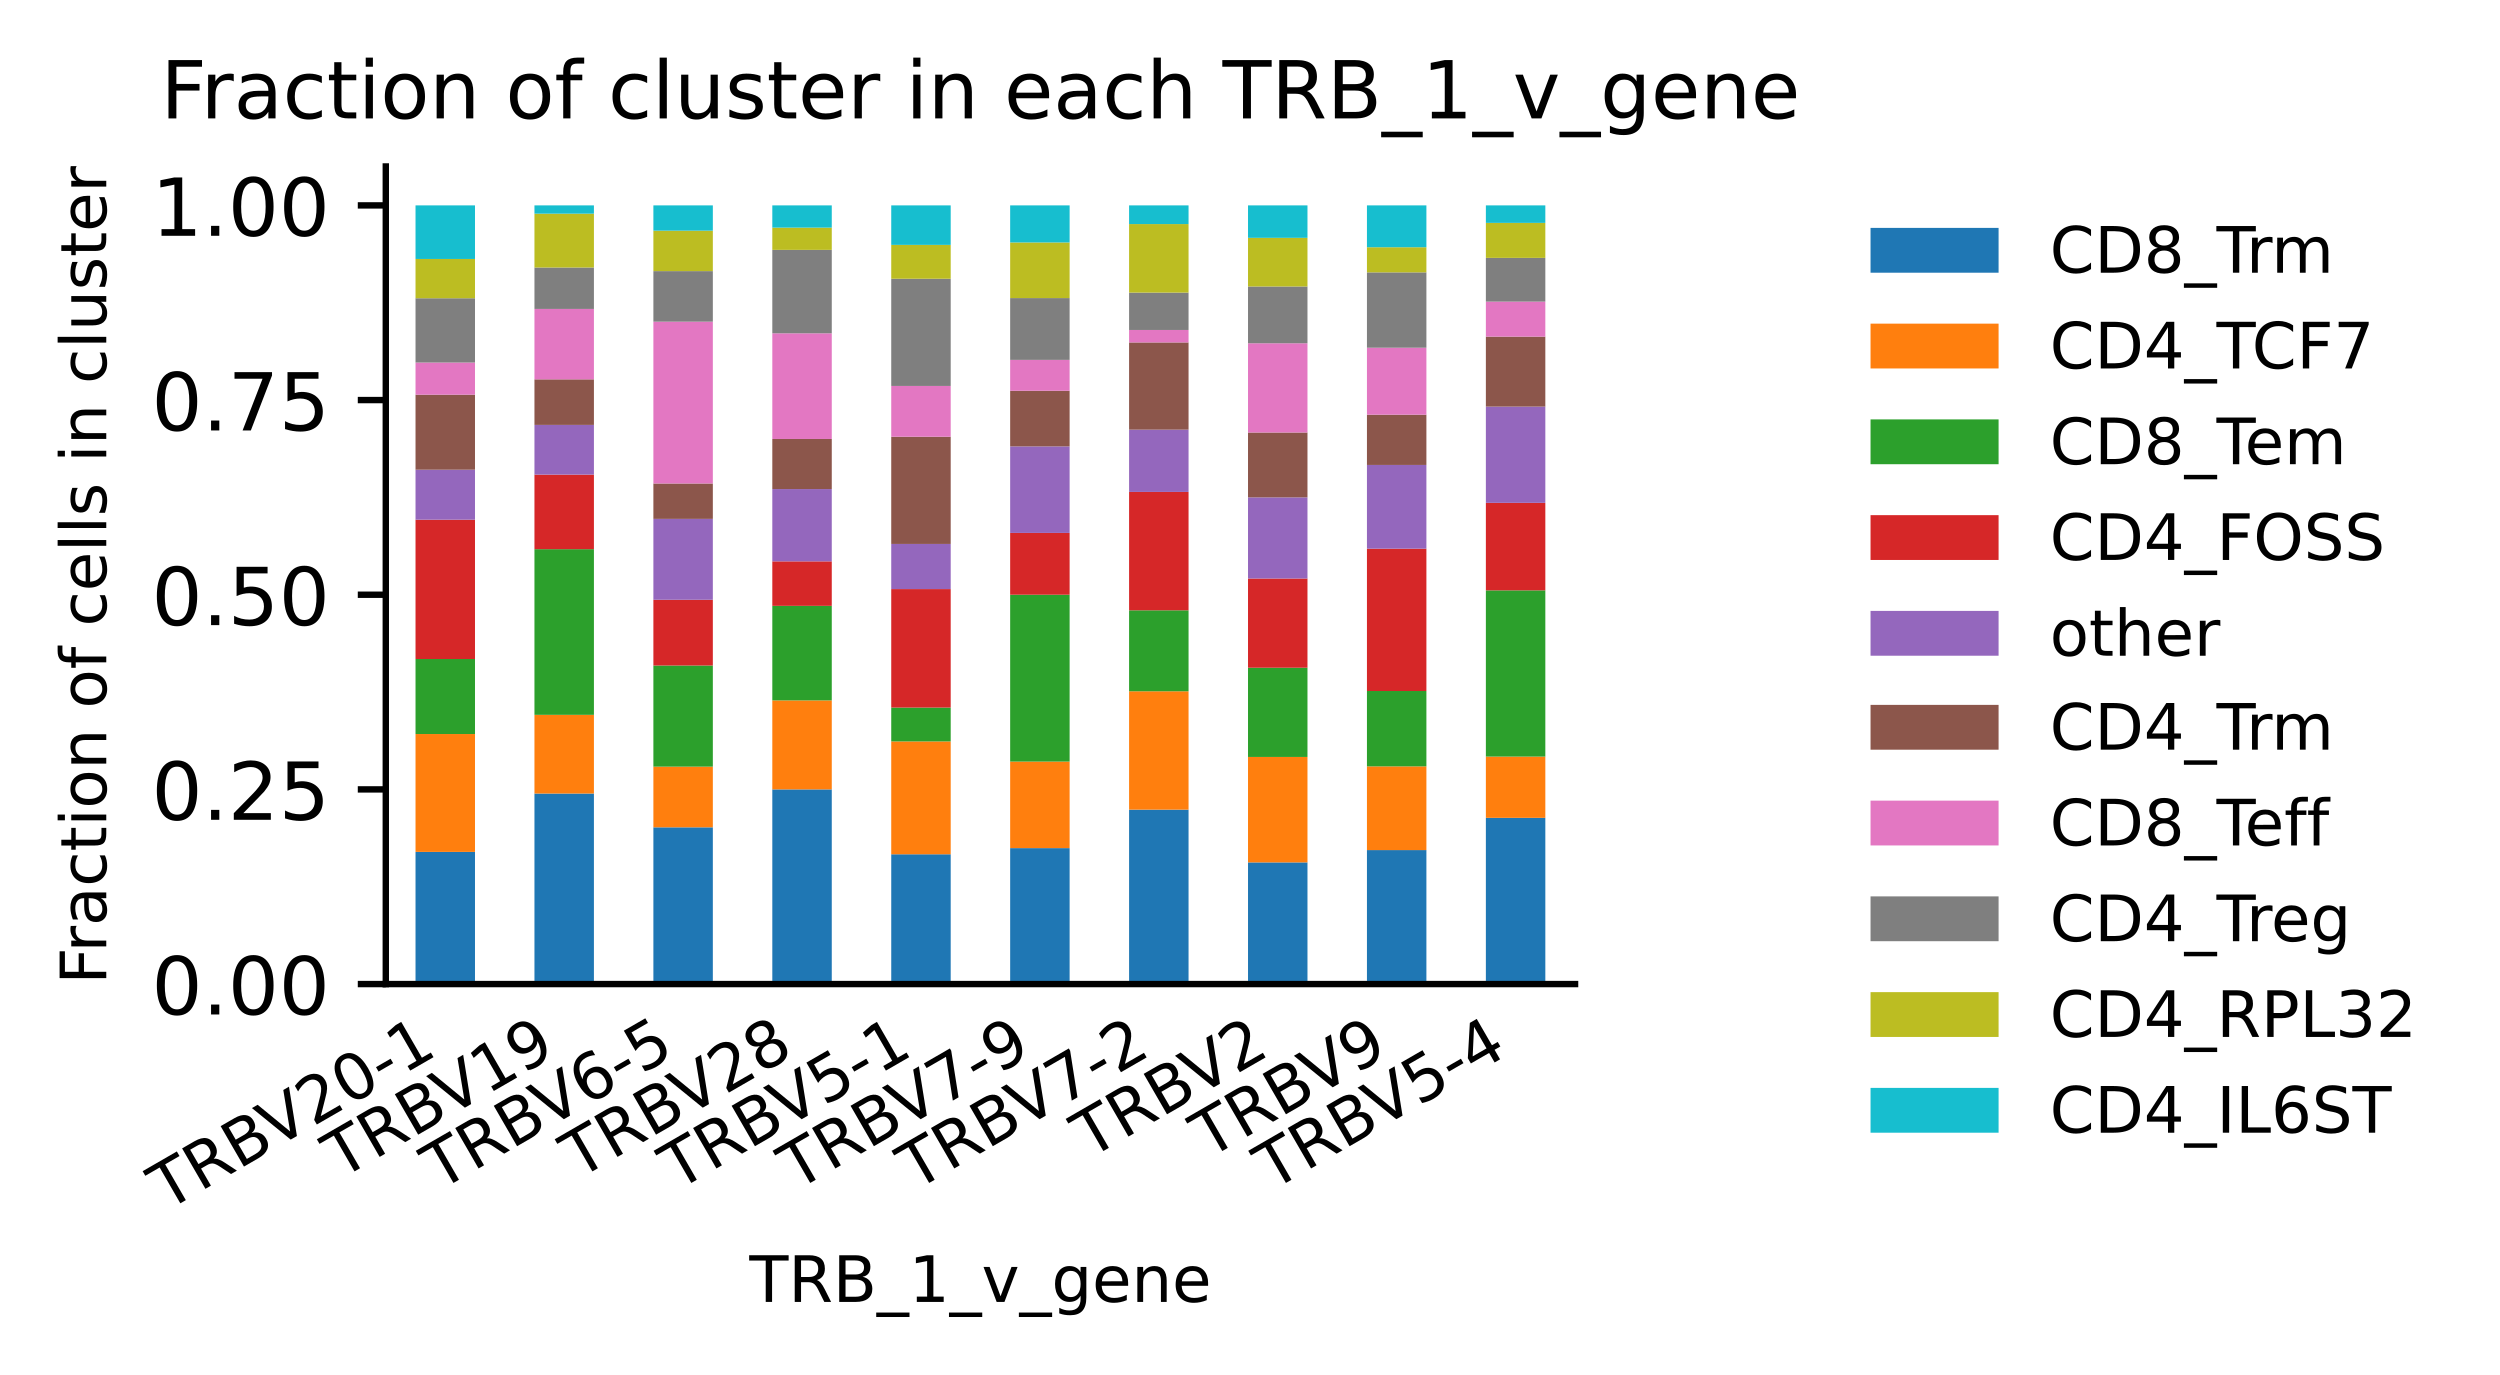 <?xml version="1.0" encoding="utf-8" standalone="no"?>
<!DOCTYPE svg PUBLIC "-//W3C//DTD SVG 1.1//EN"
  "http://www.w3.org/Graphics/SVG/1.1/DTD/svg11.dtd">
<!-- Created with matplotlib (https://matplotlib.org/) -->
<svg height="171.77pt" version="1.1" viewBox="0 0 312.394 171.77" width="312.394pt" xmlns="http://www.w3.org/2000/svg" xmlns:xlink="http://www.w3.org/1999/xlink">
 <defs>
  <style type="text/css">
*{stroke-linecap:butt;stroke-linejoin:round;}
  </style>
 </defs>
 <g id="figure_1">
  <g id="patch_1">
   <path d="M -0 171.77 
L 312.394 171.77 
L 312.394 0 
L -0 0 
z
" style="fill:#ffffff;"/>
  </g>
  <g id="axes_1">
   <g id="patch_2">
    <path d="M 48.208 122.966 
L 196.816 122.966 
L 196.816 20.798 
L 48.208 20.798 
z
" style="fill:#ffffff;"/>
   </g>
   <g id="patch_3">
    <path clip-path="url(#pbf13aa8f5f)" d="M 51.923 122.966 
L 59.354 122.966 
L 59.354 106.452 
L 51.923 106.452 
z
" style="fill:#1f77b4;"/>
   </g>
   <g id="patch_4">
    <path clip-path="url(#pbf13aa8f5f)" d="M 66.784 122.966 
L 74.215 122.966 
L 74.215 99.158 
L 66.784 99.158 
z
" style="fill:#1f77b4;"/>
   </g>
   <g id="patch_5">
    <path clip-path="url(#pbf13aa8f5f)" d="M 81.645 122.966 
L 89.075 122.966 
L 89.075 103.379 
L 81.645 103.379 
z
" style="fill:#1f77b4;"/>
   </g>
   <g id="patch_6">
    <path clip-path="url(#pbf13aa8f5f)" d="M 96.506 122.966 
L 103.936 122.966 
L 103.936 98.641 
L 96.506 98.641 
z
" style="fill:#1f77b4;"/>
   </g>
   <g id="patch_7">
    <path clip-path="url(#pbf13aa8f5f)" d="M 111.367 122.966 
L 118.797 122.966 
L 118.797 106.749 
L 111.367 106.749 
z
" style="fill:#1f77b4;"/>
   </g>
   <g id="patch_8">
    <path clip-path="url(#pbf13aa8f5f)" d="M 126.227 122.966 
L 133.658 122.966 
L 133.658 105.977 
L 126.227 105.977 
z
" style="fill:#1f77b4;"/>
   </g>
   <g id="patch_9">
    <path clip-path="url(#pbf13aa8f5f)" d="M 141.088 122.966 
L 148.519 122.966 
L 148.519 101.171 
L 141.088 101.171 
z
" style="fill:#1f77b4;"/>
   </g>
   <g id="patch_10">
    <path clip-path="url(#pbf13aa8f5f)" d="M 155.949 122.966 
L 163.379 122.966 
L 163.379 107.763 
L 155.949 107.763 
z
" style="fill:#1f77b4;"/>
   </g>
   <g id="patch_11">
    <path clip-path="url(#pbf13aa8f5f)" d="M 170.81 122.966 
L 178.24 122.966 
L 178.24 106.226 
L 170.81 106.226 
z
" style="fill:#1f77b4;"/>
   </g>
   <g id="patch_12">
    <path clip-path="url(#pbf13aa8f5f)" d="M 185.671 122.966 
L 193.101 122.966 
L 193.101 102.194 
L 185.671 102.194 
z
" style="fill:#1f77b4;"/>
   </g>
   <g id="patch_13">
    <path clip-path="url(#pbf13aa8f5f)" d="M 51.923 106.452 
L 59.354 106.452 
L 59.354 91.722 
L 51.923 91.722 
z
" style="fill:#ff7f0e;"/>
   </g>
   <g id="patch_14">
    <path clip-path="url(#pbf13aa8f5f)" d="M 66.784 99.158 
L 74.215 99.158 
L 74.215 89.324 
L 66.784 89.324 
z
" style="fill:#ff7f0e;"/>
   </g>
   <g id="patch_15">
    <path clip-path="url(#pbf13aa8f5f)" d="M 81.645 103.379 
L 89.075 103.379 
L 89.075 95.797 
L 81.645 95.797 
z
" style="fill:#ff7f0e;"/>
   </g>
   <g id="patch_16">
    <path clip-path="url(#pbf13aa8f5f)" d="M 96.506 98.641 
L 103.936 98.641 
L 103.936 87.52 
L 96.506 87.52 
z
" style="fill:#ff7f0e;"/>
   </g>
   <g id="patch_17">
    <path clip-path="url(#pbf13aa8f5f)" d="M 111.367 106.749 
L 118.797 106.749 
L 118.797 92.647 
L 111.367 92.647 
z
" style="fill:#ff7f0e;"/>
   </g>
   <g id="patch_18">
    <path clip-path="url(#pbf13aa8f5f)" d="M 126.227 105.977 
L 133.658 105.977 
L 133.658 95.166 
L 126.227 95.166 
z
" style="fill:#ff7f0e;"/>
   </g>
   <g id="patch_19">
    <path clip-path="url(#pbf13aa8f5f)" d="M 141.088 101.171 
L 148.519 101.171 
L 148.519 86.381 
L 141.088 86.381 
z
" style="fill:#ff7f0e;"/>
   </g>
   <g id="patch_20">
    <path clip-path="url(#pbf13aa8f5f)" d="M 155.949 107.763 
L 163.379 107.763 
L 163.379 94.586 
L 155.949 94.586 
z
" style="fill:#ff7f0e;"/>
   </g>
   <g id="patch_21">
    <path clip-path="url(#pbf13aa8f5f)" d="M 170.81 106.226 
L 178.24 106.226 
L 178.24 95.763 
L 170.81 95.763 
z
" style="fill:#ff7f0e;"/>
   </g>
   <g id="patch_22">
    <path clip-path="url(#pbf13aa8f5f)" d="M 185.671 102.194 
L 193.101 102.194 
L 193.101 94.541 
L 185.671 94.541 
z
" style="fill:#ff7f0e;"/>
   </g>
   <g id="patch_23">
    <path clip-path="url(#pbf13aa8f5f)" d="M 51.923 91.722 
L 59.354 91.722 
L 59.354 82.349 
L 51.923 82.349 
z
" style="fill:#2ca02c;"/>
   </g>
   <g id="patch_24">
    <path clip-path="url(#pbf13aa8f5f)" d="M 66.784 89.324 
L 74.215 89.324 
L 74.215 68.622 
L 66.784 68.622 
z
" style="fill:#2ca02c;"/>
   </g>
   <g id="patch_25">
    <path clip-path="url(#pbf13aa8f5f)" d="M 81.645 95.797 
L 89.075 95.797 
L 89.075 83.161 
L 81.645 83.161 
z
" style="fill:#2ca02c;"/>
   </g>
   <g id="patch_26">
    <path clip-path="url(#pbf13aa8f5f)" d="M 96.506 87.52 
L 103.936 87.52 
L 103.936 75.705 
L 96.506 75.705 
z
" style="fill:#2ca02c;"/>
   </g>
   <g id="patch_27">
    <path clip-path="url(#pbf13aa8f5f)" d="M 111.367 92.647 
L 118.797 92.647 
L 118.797 88.417 
L 111.367 88.417 
z
" style="fill:#2ca02c;"/>
   </g>
   <g id="patch_28">
    <path clip-path="url(#pbf13aa8f5f)" d="M 126.227 95.166 
L 133.658 95.166 
L 133.658 74.315 
L 126.227 74.315 
z
" style="fill:#2ca02c;"/>
   </g>
   <g id="patch_29">
    <path clip-path="url(#pbf13aa8f5f)" d="M 141.088 86.381 
L 148.519 86.381 
L 148.519 76.261 
L 141.088 76.261 
z
" style="fill:#2ca02c;"/>
   </g>
   <g id="patch_30">
    <path clip-path="url(#pbf13aa8f5f)" d="M 155.949 94.586 
L 163.379 94.586 
L 163.379 83.437 
L 155.949 83.437 
z
" style="fill:#2ca02c;"/>
   </g>
   <g id="patch_31">
    <path clip-path="url(#pbf13aa8f5f)" d="M 170.81 95.763 
L 178.24 95.763 
L 178.24 86.347 
L 170.81 86.347 
z
" style="fill:#2ca02c;"/>
   </g>
   <g id="patch_32">
    <path clip-path="url(#pbf13aa8f5f)" d="M 185.671 94.541 
L 193.101 94.541 
L 193.101 73.768 
L 185.671 73.768 
z
" style="fill:#2ca02c;"/>
   </g>
   <g id="patch_33">
    <path clip-path="url(#pbf13aa8f5f)" d="M 51.923 82.349 
L 59.354 82.349 
L 59.354 64.942 
L 51.923 64.942 
z
" style="fill:#d62728;"/>
   </g>
   <g id="patch_34">
    <path clip-path="url(#pbf13aa8f5f)" d="M 66.784 68.622 
L 74.215 68.622 
L 74.215 59.306 
L 66.784 59.306 
z
" style="fill:#d62728;"/>
   </g>
   <g id="patch_35">
    <path clip-path="url(#pbf13aa8f5f)" d="M 81.645 83.161 
L 89.075 83.161 
L 89.075 74.947 
L 81.645 74.947 
z
" style="fill:#d62728;"/>
   </g>
   <g id="patch_36">
    <path clip-path="url(#pbf13aa8f5f)" d="M 96.506 75.705 
L 103.936 75.705 
L 103.936 70.145 
L 96.506 70.145 
z
" style="fill:#d62728;"/>
   </g>
   <g id="patch_37">
    <path clip-path="url(#pbf13aa8f5f)" d="M 111.367 88.417 
L 118.797 88.417 
L 118.797 73.61 
L 111.367 73.61 
z
" style="fill:#d62728;"/>
   </g>
   <g id="patch_38">
    <path clip-path="url(#pbf13aa8f5f)" d="M 126.227 74.315 
L 133.658 74.315 
L 133.658 66.593 
L 126.227 66.593 
z
" style="fill:#d62728;"/>
   </g>
   <g id="patch_39">
    <path clip-path="url(#pbf13aa8f5f)" d="M 141.088 76.261 
L 148.519 76.261 
L 148.519 61.471 
L 141.088 61.471 
z
" style="fill:#d62728;"/>
   </g>
   <g id="patch_40">
    <path clip-path="url(#pbf13aa8f5f)" d="M 155.949 83.437 
L 163.379 83.437 
L 163.379 72.288 
L 155.949 72.288 
z
" style="fill:#d62728;"/>
   </g>
   <g id="patch_41">
    <path clip-path="url(#pbf13aa8f5f)" d="M 170.81 86.347 
L 178.24 86.347 
L 178.24 68.561 
L 170.81 68.561 
z
" style="fill:#d62728;"/>
   </g>
   <g id="patch_42">
    <path clip-path="url(#pbf13aa8f5f)" d="M 185.671 73.768 
L 193.101 73.768 
L 193.101 62.835 
L 185.671 62.835 
z
" style="fill:#d62728;"/>
   </g>
   <g id="patch_43">
    <path clip-path="url(#pbf13aa8f5f)" d="M 51.923 64.942 
L 59.354 64.942 
L 59.354 58.693 
L 51.923 58.693 
z
" style="fill:#9467bd;"/>
   </g>
   <g id="patch_44">
    <path clip-path="url(#pbf13aa8f5f)" d="M 66.784 59.306 
L 74.215 59.306 
L 74.215 53.095 
L 66.784 53.095 
z
" style="fill:#9467bd;"/>
   </g>
   <g id="patch_45">
    <path clip-path="url(#pbf13aa8f5f)" d="M 81.645 74.947 
L 89.075 74.947 
L 89.075 64.837 
L 81.645 64.837 
z
" style="fill:#9467bd;"/>
   </g>
   <g id="patch_46">
    <path clip-path="url(#pbf13aa8f5f)" d="M 96.506 70.145 
L 103.936 70.145 
L 103.936 61.11 
L 96.506 61.11 
z
" style="fill:#9467bd;"/>
   </g>
   <g id="patch_47">
    <path clip-path="url(#pbf13aa8f5f)" d="M 111.367 73.61 
L 118.797 73.61 
L 118.797 67.969 
L 111.367 67.969 
z
" style="fill:#9467bd;"/>
   </g>
   <g id="patch_48">
    <path clip-path="url(#pbf13aa8f5f)" d="M 126.227 66.593 
L 133.658 66.593 
L 133.658 55.781 
L 126.227 55.781 
z
" style="fill:#9467bd;"/>
   </g>
   <g id="patch_49">
    <path clip-path="url(#pbf13aa8f5f)" d="M 141.088 61.471 
L 148.519 61.471 
L 148.519 53.687 
L 141.088 53.687 
z
" style="fill:#9467bd;"/>
   </g>
   <g id="patch_50">
    <path clip-path="url(#pbf13aa8f5f)" d="M 155.949 72.288 
L 163.379 72.288 
L 163.379 62.152 
L 155.949 62.152 
z
" style="fill:#9467bd;"/>
   </g>
   <g id="patch_51">
    <path clip-path="url(#pbf13aa8f5f)" d="M 170.81 68.561 
L 178.24 68.561 
L 178.24 58.098 
L 170.81 58.098 
z
" style="fill:#9467bd;"/>
   </g>
   <g id="patch_52">
    <path clip-path="url(#pbf13aa8f5f)" d="M 185.671 62.835 
L 193.101 62.835 
L 193.101 50.809 
L 185.671 50.809 
z
" style="fill:#9467bd;"/>
   </g>
   <g id="patch_53">
    <path clip-path="url(#pbf13aa8f5f)" d="M 51.923 58.693 
L 59.354 58.693 
L 59.354 49.32 
L 51.923 49.32 
z
" style="fill:#8c564b;"/>
   </g>
   <g id="patch_54">
    <path clip-path="url(#pbf13aa8f5f)" d="M 66.784 53.095 
L 74.215 53.095 
L 74.215 47.401 
L 66.784 47.401 
z
" style="fill:#8c564b;"/>
   </g>
   <g id="patch_55">
    <path clip-path="url(#pbf13aa8f5f)" d="M 81.645 64.837 
L 89.075 64.837 
L 89.075 60.415 
L 81.645 60.415 
z
" style="fill:#8c564b;"/>
   </g>
   <g id="patch_56">
    <path clip-path="url(#pbf13aa8f5f)" d="M 96.506 61.11 
L 103.936 61.11 
L 103.936 54.854 
L 96.506 54.854 
z
" style="fill:#8c564b;"/>
   </g>
   <g id="patch_57">
    <path clip-path="url(#pbf13aa8f5f)" d="M 111.367 67.969 
L 118.797 67.969 
L 118.797 54.572 
L 111.367 54.572 
z
" style="fill:#8c564b;"/>
   </g>
   <g id="patch_58">
    <path clip-path="url(#pbf13aa8f5f)" d="M 126.227 55.781 
L 133.658 55.781 
L 133.658 48.831 
L 126.227 48.831 
z
" style="fill:#8c564b;"/>
   </g>
   <g id="patch_59">
    <path clip-path="url(#pbf13aa8f5f)" d="M 141.088 53.687 
L 148.519 53.687 
L 148.519 42.789 
L 141.088 42.789 
z
" style="fill:#8c564b;"/>
   </g>
   <g id="patch_60">
    <path clip-path="url(#pbf13aa8f5f)" d="M 155.949 62.152 
L 163.379 62.152 
L 163.379 54.044 
L 155.949 54.044 
z
" style="fill:#8c564b;"/>
   </g>
   <g id="patch_61">
    <path clip-path="url(#pbf13aa8f5f)" d="M 170.81 58.098 
L 178.24 58.098 
L 178.24 51.82 
L 170.81 51.82 
z
" style="fill:#8c564b;"/>
   </g>
   <g id="patch_62">
    <path clip-path="url(#pbf13aa8f5f)" d="M 185.671 50.809 
L 193.101 50.809 
L 193.101 42.063 
L 185.671 42.063 
z
" style="fill:#8c564b;"/>
   </g>
   <g id="patch_63">
    <path clip-path="url(#pbf13aa8f5f)" d="M 51.923 49.32 
L 59.354 49.32 
L 59.354 45.303 
L 51.923 45.303 
z
" style="fill:#e377c2;"/>
   </g>
   <g id="patch_64">
    <path clip-path="url(#pbf13aa8f5f)" d="M 66.784 47.401 
L 74.215 47.401 
L 74.215 38.603 
L 66.784 38.603 
z
" style="fill:#e377c2;"/>
   </g>
   <g id="patch_65">
    <path clip-path="url(#pbf13aa8f5f)" d="M 81.645 60.415 
L 89.075 60.415 
L 89.075 40.196 
L 81.645 40.196 
z
" style="fill:#e377c2;"/>
   </g>
   <g id="patch_66">
    <path clip-path="url(#pbf13aa8f5f)" d="M 96.506 54.854 
L 103.936 54.854 
L 103.936 41.649 
L 96.506 41.649 
z
" style="fill:#e377c2;"/>
   </g>
   <g id="patch_67">
    <path clip-path="url(#pbf13aa8f5f)" d="M 111.367 54.572 
L 118.797 54.572 
L 118.797 48.227 
L 111.367 48.227 
z
" style="fill:#e377c2;"/>
   </g>
   <g id="patch_68">
    <path clip-path="url(#pbf13aa8f5f)" d="M 126.227 48.831 
L 133.658 48.831 
L 133.658 44.97 
L 126.227 44.97 
z
" style="fill:#e377c2;"/>
   </g>
   <g id="patch_69">
    <path clip-path="url(#pbf13aa8f5f)" d="M 141.088 42.789 
L 148.519 42.789 
L 148.519 41.232 
L 141.088 41.232 
z
" style="fill:#e377c2;"/>
   </g>
   <g id="patch_70">
    <path clip-path="url(#pbf13aa8f5f)" d="M 155.949 54.044 
L 163.379 54.044 
L 163.379 42.894 
L 155.949 42.894 
z
" style="fill:#e377c2;"/>
   </g>
   <g id="patch_71">
    <path clip-path="url(#pbf13aa8f5f)" d="M 170.81 51.82 
L 178.24 51.82 
L 178.24 43.45 
L 170.81 43.45 
z
" style="fill:#e377c2;"/>
   </g>
   <g id="patch_72">
    <path clip-path="url(#pbf13aa8f5f)" d="M 185.671 42.063 
L 193.101 42.063 
L 193.101 37.69 
L 185.671 37.69 
z
" style="fill:#e377c2;"/>
   </g>
   <g id="patch_73">
    <path clip-path="url(#pbf13aa8f5f)" d="M 51.923 45.303 
L 59.354 45.303 
L 59.354 37.269 
L 51.923 37.269 
z
" style="fill:#7f7f7f;"/>
   </g>
   <g id="patch_74">
    <path clip-path="url(#pbf13aa8f5f)" d="M 66.784 38.603 
L 74.215 38.603 
L 74.215 33.427 
L 66.784 33.427 
z
" style="fill:#7f7f7f;"/>
   </g>
   <g id="patch_75">
    <path clip-path="url(#pbf13aa8f5f)" d="M 81.645 40.196 
L 89.075 40.196 
L 89.075 33.877 
L 81.645 33.877 
z
" style="fill:#7f7f7f;"/>
   </g>
   <g id="patch_76">
    <path clip-path="url(#pbf13aa8f5f)" d="M 96.506 41.649 
L 103.936 41.649 
L 103.936 31.224 
L 96.506 31.224 
z
" style="fill:#7f7f7f;"/>
   </g>
   <g id="patch_77">
    <path clip-path="url(#pbf13aa8f5f)" d="M 111.367 48.227 
L 118.797 48.227 
L 118.797 34.83 
L 111.367 34.83 
z
" style="fill:#7f7f7f;"/>
   </g>
   <g id="patch_78">
    <path clip-path="url(#pbf13aa8f5f)" d="M 126.227 44.97 
L 133.658 44.97 
L 133.658 37.247 
L 126.227 37.247 
z
" style="fill:#7f7f7f;"/>
   </g>
   <g id="patch_79">
    <path clip-path="url(#pbf13aa8f5f)" d="M 141.088 41.232 
L 148.519 41.232 
L 148.519 36.562 
L 141.088 36.562 
z
" style="fill:#7f7f7f;"/>
   </g>
   <g id="patch_80">
    <path clip-path="url(#pbf13aa8f5f)" d="M 155.949 42.894 
L 163.379 42.894 
L 163.379 35.799 
L 155.949 35.799 
z
" style="fill:#7f7f7f;"/>
   </g>
   <g id="patch_81">
    <path clip-path="url(#pbf13aa8f5f)" d="M 170.81 43.45 
L 178.24 43.45 
L 178.24 34.034 
L 170.81 34.034 
z
" style="fill:#7f7f7f;"/>
   </g>
   <g id="patch_82">
    <path clip-path="url(#pbf13aa8f5f)" d="M 185.671 37.69 
L 193.101 37.69 
L 193.101 32.223 
L 185.671 32.223 
z
" style="fill:#7f7f7f;"/>
   </g>
   <g id="patch_83">
    <path clip-path="url(#pbf13aa8f5f)" d="M 51.923 37.269 
L 59.354 37.269 
L 59.354 32.359 
L 51.923 32.359 
z
" style="fill:#bcbd22;"/>
   </g>
   <g id="patch_84">
    <path clip-path="url(#pbf13aa8f5f)" d="M 66.784 33.427 
L 74.215 33.427 
L 74.215 26.699 
L 66.784 26.699 
z
" style="fill:#bcbd22;"/>
   </g>
   <g id="patch_85">
    <path clip-path="url(#pbf13aa8f5f)" d="M 81.645 33.877 
L 89.075 33.877 
L 89.075 28.823 
L 81.645 28.823 
z
" style="fill:#bcbd22;"/>
   </g>
   <g id="patch_86">
    <path clip-path="url(#pbf13aa8f5f)" d="M 96.506 31.224 
L 103.936 31.224 
L 103.936 28.444 
L 96.506 28.444 
z
" style="fill:#bcbd22;"/>
   </g>
   <g id="patch_87">
    <path clip-path="url(#pbf13aa8f5f)" d="M 111.367 34.83 
L 118.797 34.83 
L 118.797 30.599 
L 111.367 30.599 
z
" style="fill:#bcbd22;"/>
   </g>
   <g id="patch_88">
    <path clip-path="url(#pbf13aa8f5f)" d="M 126.227 37.247 
L 133.658 37.247 
L 133.658 30.297 
L 126.227 30.297 
z
" style="fill:#bcbd22;"/>
   </g>
   <g id="patch_89">
    <path clip-path="url(#pbf13aa8f5f)" d="M 141.088 36.562 
L 148.519 36.562 
L 148.519 27.999 
L 141.088 27.999 
z
" style="fill:#bcbd22;"/>
   </g>
   <g id="patch_90">
    <path clip-path="url(#pbf13aa8f5f)" d="M 155.949 35.799 
L 163.379 35.799 
L 163.379 29.718 
L 155.949 29.718 
z
" style="fill:#bcbd22;"/>
   </g>
   <g id="patch_91">
    <path clip-path="url(#pbf13aa8f5f)" d="M 170.81 34.034 
L 178.24 34.034 
L 178.24 30.895 
L 170.81 30.895 
z
" style="fill:#bcbd22;"/>
   </g>
   <g id="patch_92">
    <path clip-path="url(#pbf13aa8f5f)" d="M 185.671 32.223 
L 193.101 32.223 
L 193.101 27.85 
L 185.671 27.85 
z
" style="fill:#bcbd22;"/>
   </g>
   <g id="patch_93">
    <path clip-path="url(#pbf13aa8f5f)" d="M 51.923 32.359 
L 59.354 32.359 
L 59.354 25.664 
L 51.923 25.664 
z
" style="fill:#17becf;"/>
   </g>
   <g id="patch_94">
    <path clip-path="url(#pbf13aa8f5f)" d="M 66.784 26.699 
L 74.215 26.699 
L 74.215 25.664 
L 66.784 25.664 
z
" style="fill:#17becf;"/>
   </g>
   <g id="patch_95">
    <path clip-path="url(#pbf13aa8f5f)" d="M 81.645 28.823 
L 89.075 28.823 
L 89.075 25.664 
L 81.645 25.664 
z
" style="fill:#17becf;"/>
   </g>
   <g id="patch_96">
    <path clip-path="url(#pbf13aa8f5f)" d="M 96.506 28.444 
L 103.936 28.444 
L 103.936 25.664 
L 96.506 25.664 
z
" style="fill:#17becf;"/>
   </g>
   <g id="patch_97">
    <path clip-path="url(#pbf13aa8f5f)" d="M 111.367 30.599 
L 118.797 30.599 
L 118.797 25.664 
L 111.367 25.664 
z
" style="fill:#17becf;"/>
   </g>
   <g id="patch_98">
    <path clip-path="url(#pbf13aa8f5f)" d="M 126.227 30.297 
L 133.658 30.297 
L 133.658 25.664 
L 126.227 25.664 
z
" style="fill:#17becf;"/>
   </g>
   <g id="patch_99">
    <path clip-path="url(#pbf13aa8f5f)" d="M 141.088 27.999 
L 148.519 27.999 
L 148.519 25.664 
L 141.088 25.664 
z
" style="fill:#17becf;"/>
   </g>
   <g id="patch_100">
    <path clip-path="url(#pbf13aa8f5f)" d="M 155.949 29.718 
L 163.379 29.718 
L 163.379 25.664 
L 155.949 25.664 
z
" style="fill:#17becf;"/>
   </g>
   <g id="patch_101">
    <path clip-path="url(#pbf13aa8f5f)" d="M 170.81 30.895 
L 178.24 30.895 
L 178.24 25.664 
L 170.81 25.664 
z
" style="fill:#17becf;"/>
   </g>
   <g id="patch_102">
    <path clip-path="url(#pbf13aa8f5f)" d="M 185.671 27.85 
L 193.101 27.85 
L 193.101 25.664 
L 185.671 25.664 
z
" style="fill:#17becf;"/>
   </g>
   <g id="matplotlib.axis_1">
    <g id="xtick_1">
     <g id="line2d_1"/>
     <g id="text_1">
      <!-- TRBV20-1 -->
      <defs>
       <path d="M -0.297 72.906 
L 61.375 72.906 
L 61.375 64.594 
L 35.5 64.594 
L 35.5 0 
L 25.594 0 
L 25.594 64.594 
L -0.297 64.594 
z
" id="DejaVuSans-84"/>
       <path d="M 44.391 34.188 
Q 47.562 33.109 50.562 29.594 
Q 53.562 26.078 56.594 19.922 
L 66.609 0 
L 56 0 
L 46.688 18.703 
Q 43.062 26.031 39.672 28.422 
Q 36.281 30.812 30.422 30.812 
L 19.672 30.812 
L 19.672 0 
L 9.812 0 
L 9.812 72.906 
L 32.078 72.906 
Q 44.578 72.906 50.734 67.672 
Q 56.891 62.453 56.891 51.906 
Q 56.891 45.016 53.688 40.469 
Q 50.484 35.938 44.391 34.188 
z
M 19.672 64.797 
L 19.672 38.922 
L 32.078 38.922 
Q 39.203 38.922 42.844 42.219 
Q 46.484 45.516 46.484 51.906 
Q 46.484 58.297 42.844 61.547 
Q 39.203 64.797 32.078 64.797 
z
" id="DejaVuSans-82"/>
       <path d="M 19.672 34.812 
L 19.672 8.109 
L 35.5 8.109 
Q 43.453 8.109 47.281 11.406 
Q 51.125 14.703 51.125 21.484 
Q 51.125 28.328 47.281 31.562 
Q 43.453 34.812 35.5 34.812 
z
M 19.672 64.797 
L 19.672 42.828 
L 34.281 42.828 
Q 41.5 42.828 45.031 45.531 
Q 48.578 48.25 48.578 53.812 
Q 48.578 59.328 45.031 62.062 
Q 41.5 64.797 34.281 64.797 
z
M 9.812 72.906 
L 35.016 72.906 
Q 46.297 72.906 52.391 68.219 
Q 58.5 63.531 58.5 54.891 
Q 58.5 48.188 55.375 44.234 
Q 52.25 40.281 46.188 39.312 
Q 53.469 37.75 57.5 32.781 
Q 61.531 27.828 61.531 20.406 
Q 61.531 10.641 54.891 5.312 
Q 48.25 0 35.984 0 
L 9.812 0 
z
" id="DejaVuSans-66"/>
       <path d="M 28.609 0 
L 0.781 72.906 
L 11.078 72.906 
L 34.188 11.531 
L 57.328 72.906 
L 67.578 72.906 
L 39.797 0 
z
" id="DejaVuSans-86"/>
       <path d="M 19.188 8.297 
L 53.609 8.297 
L 53.609 0 
L 7.328 0 
L 7.328 8.297 
Q 12.938 14.109 22.625 23.891 
Q 32.328 33.688 34.812 36.531 
Q 39.547 41.844 41.422 45.531 
Q 43.312 49.219 43.312 52.781 
Q 43.312 58.594 39.234 62.25 
Q 35.156 65.922 28.609 65.922 
Q 23.969 65.922 18.812 64.312 
Q 13.672 62.703 7.812 59.422 
L 7.812 69.391 
Q 13.766 71.781 18.938 73 
Q 24.125 74.219 28.422 74.219 
Q 39.75 74.219 46.484 68.547 
Q 53.219 62.891 53.219 53.422 
Q 53.219 48.922 51.531 44.891 
Q 49.859 40.875 45.406 35.406 
Q 44.188 33.984 37.641 27.219 
Q 31.109 20.453 19.188 8.297 
z
" id="DejaVuSans-50"/>
       <path d="M 31.781 66.406 
Q 24.172 66.406 20.328 58.906 
Q 16.5 51.422 16.5 36.375 
Q 16.5 21.391 20.328 13.891 
Q 24.172 6.391 31.781 6.391 
Q 39.453 6.391 43.281 13.891 
Q 47.125 21.391 47.125 36.375 
Q 47.125 51.422 43.281 58.906 
Q 39.453 66.406 31.781 66.406 
z
M 31.781 74.219 
Q 44.047 74.219 50.516 64.516 
Q 56.984 54.828 56.984 36.375 
Q 56.984 17.969 50.516 8.266 
Q 44.047 -1.422 31.781 -1.422 
Q 19.531 -1.422 13.062 8.266 
Q 6.594 17.969 6.594 36.375 
Q 6.594 54.828 13.062 64.516 
Q 19.531 74.219 31.781 74.219 
z
" id="DejaVuSans-48"/>
       <path d="M 4.891 31.391 
L 31.203 31.391 
L 31.203 23.391 
L 4.891 23.391 
z
" id="DejaVuSans-45"/>
       <path d="M 12.406 8.297 
L 28.516 8.297 
L 28.516 63.922 
L 10.984 60.406 
L 10.984 69.391 
L 28.422 72.906 
L 38.281 72.906 
L 38.281 8.297 
L 54.391 8.297 
L 54.391 0 
L 12.406 0 
z
" id="DejaVuSans-49"/>
      </defs>
      <g transform="translate(20.761 151.387)rotate(-30)scale(0.08 -0.08)">
       <use xlink:href="#DejaVuSans-84"/>
       <use x="61.084" xlink:href="#DejaVuSans-82"/>
       <use x="130.566" xlink:href="#DejaVuSans-66"/>
       <use x="196.045" xlink:href="#DejaVuSans-86"/>
       <use x="264.453" xlink:href="#DejaVuSans-50"/>
       <use x="328.076" xlink:href="#DejaVuSans-48"/>
       <use x="391.699" xlink:href="#DejaVuSans-45"/>
       <use x="427.783" xlink:href="#DejaVuSans-49"/>
      </g>
     </g>
    </g>
    <g id="xtick_2">
     <g id="line2d_2"/>
     <g id="text_2">
      <!-- TRBV19 -->
      <defs>
       <path d="M 10.984 1.516 
L 10.984 10.5 
Q 14.703 8.734 18.5 7.812 
Q 22.312 6.891 25.984 6.891 
Q 35.75 6.891 40.891 13.453 
Q 46.047 20.016 46.781 33.406 
Q 43.953 29.203 39.594 26.953 
Q 35.25 24.703 29.984 24.703 
Q 19.047 24.703 12.672 31.312 
Q 6.297 37.938 6.297 49.422 
Q 6.297 60.641 12.938 67.422 
Q 19.578 74.219 30.609 74.219 
Q 43.266 74.219 49.922 64.516 
Q 56.594 54.828 56.594 36.375 
Q 56.594 19.141 48.406 8.859 
Q 40.234 -1.422 26.422 -1.422 
Q 22.703 -1.422 18.891 -0.688 
Q 15.094 0.047 10.984 1.516 
z
M 30.609 32.422 
Q 37.25 32.422 41.125 36.953 
Q 45.016 41.5 45.016 49.422 
Q 45.016 57.281 41.125 61.844 
Q 37.25 66.406 30.609 66.406 
Q 23.969 66.406 20.094 61.844 
Q 16.219 57.281 16.219 49.422 
Q 16.219 41.5 20.094 36.953 
Q 23.969 32.422 30.609 32.422 
z
" id="DejaVuSans-57"/>
      </defs>
      <g transform="translate(42.529 147.399)rotate(-30)scale(0.08 -0.08)">
       <use xlink:href="#DejaVuSans-84"/>
       <use x="61.084" xlink:href="#DejaVuSans-82"/>
       <use x="130.566" xlink:href="#DejaVuSans-66"/>
       <use x="196.045" xlink:href="#DejaVuSans-86"/>
       <use x="264.453" xlink:href="#DejaVuSans-49"/>
       <use x="328.076" xlink:href="#DejaVuSans-57"/>
      </g>
     </g>
    </g>
    <g id="xtick_3">
     <g id="line2d_3"/>
     <g id="text_3">
      <!-- TRBV6-5 -->
      <defs>
       <path d="M 33.016 40.375 
Q 26.375 40.375 22.484 35.828 
Q 18.609 31.297 18.609 23.391 
Q 18.609 15.531 22.484 10.953 
Q 26.375 6.391 33.016 6.391 
Q 39.656 6.391 43.531 10.953 
Q 47.406 15.531 47.406 23.391 
Q 47.406 31.297 43.531 35.828 
Q 39.656 40.375 33.016 40.375 
z
M 52.594 71.297 
L 52.594 62.312 
Q 48.875 64.062 45.094 64.984 
Q 41.312 65.922 37.594 65.922 
Q 27.828 65.922 22.672 59.328 
Q 17.531 52.734 16.797 39.406 
Q 19.672 43.656 24.016 45.922 
Q 28.375 48.188 33.594 48.188 
Q 44.578 48.188 50.953 41.516 
Q 57.328 34.859 57.328 23.391 
Q 57.328 12.156 50.688 5.359 
Q 44.047 -1.422 33.016 -1.422 
Q 20.359 -1.422 13.672 8.266 
Q 6.984 17.969 6.984 36.375 
Q 6.984 53.656 15.188 63.938 
Q 23.391 74.219 37.203 74.219 
Q 40.922 74.219 44.703 73.484 
Q 48.484 72.75 52.594 71.297 
z
" id="DejaVuSans-54"/>
       <path d="M 10.797 72.906 
L 49.516 72.906 
L 49.516 64.594 
L 19.828 64.594 
L 19.828 46.734 
Q 21.969 47.469 24.109 47.828 
Q 26.266 48.188 28.422 48.188 
Q 40.625 48.188 47.75 41.5 
Q 54.891 34.812 54.891 23.391 
Q 54.891 11.625 47.562 5.094 
Q 40.234 -1.422 26.906 -1.422 
Q 22.312 -1.422 17.547 -0.641 
Q 12.797 0.141 7.719 1.703 
L 7.719 11.625 
Q 12.109 9.234 16.797 8.062 
Q 21.484 6.891 26.703 6.891 
Q 35.156 6.891 40.078 11.328 
Q 45.016 15.766 45.016 23.391 
Q 45.016 31 40.078 35.438 
Q 35.156 39.891 26.703 39.891 
Q 22.75 39.891 18.812 39.016 
Q 14.891 38.141 10.797 36.281 
z
" id="DejaVuSans-53"/>
      </defs>
      <g transform="translate(54.891 148.842)rotate(-30)scale(0.08 -0.08)">
       <use xlink:href="#DejaVuSans-84"/>
       <use x="61.084" xlink:href="#DejaVuSans-82"/>
       <use x="130.566" xlink:href="#DejaVuSans-66"/>
       <use x="196.045" xlink:href="#DejaVuSans-86"/>
       <use x="264.453" xlink:href="#DejaVuSans-54"/>
       <use x="328.076" xlink:href="#DejaVuSans-45"/>
       <use x="364.16" xlink:href="#DejaVuSans-53"/>
      </g>
     </g>
    </g>
    <g id="xtick_4">
     <g id="line2d_4"/>
     <g id="text_4">
      <!-- TRBV28 -->
      <defs>
       <path d="M 31.781 34.625 
Q 24.75 34.625 20.719 30.859 
Q 16.703 27.094 16.703 20.516 
Q 16.703 13.922 20.719 10.156 
Q 24.75 6.391 31.781 6.391 
Q 38.812 6.391 42.859 10.172 
Q 46.922 13.969 46.922 20.516 
Q 46.922 27.094 42.891 30.859 
Q 38.875 34.625 31.781 34.625 
z
M 21.922 38.812 
Q 15.578 40.375 12.031 44.719 
Q 8.5 49.078 8.5 55.328 
Q 8.5 64.062 14.719 69.141 
Q 20.953 74.219 31.781 74.219 
Q 42.672 74.219 48.875 69.141 
Q 55.078 64.062 55.078 55.328 
Q 55.078 49.078 51.531 44.719 
Q 48 40.375 41.703 38.812 
Q 48.828 37.156 52.797 32.312 
Q 56.781 27.484 56.781 20.516 
Q 56.781 9.906 50.312 4.234 
Q 43.844 -1.422 31.781 -1.422 
Q 19.734 -1.422 13.25 4.234 
Q 6.781 9.906 6.781 20.516 
Q 6.781 27.484 10.781 32.312 
Q 14.797 37.156 21.922 38.812 
z
M 18.312 54.391 
Q 18.312 48.734 21.844 45.562 
Q 25.391 42.391 31.781 42.391 
Q 38.141 42.391 41.719 45.562 
Q 45.312 48.734 45.312 54.391 
Q 45.312 60.062 41.719 63.234 
Q 38.141 66.406 31.781 66.406 
Q 25.391 66.406 21.844 63.234 
Q 18.312 60.062 18.312 54.391 
z
" id="DejaVuSans-56"/>
      </defs>
      <g transform="translate(72.251 147.399)rotate(-30)scale(0.08 -0.08)">
       <use xlink:href="#DejaVuSans-84"/>
       <use x="61.084" xlink:href="#DejaVuSans-82"/>
       <use x="130.566" xlink:href="#DejaVuSans-66"/>
       <use x="196.045" xlink:href="#DejaVuSans-86"/>
       <use x="264.453" xlink:href="#DejaVuSans-50"/>
       <use x="328.076" xlink:href="#DejaVuSans-56"/>
      </g>
     </g>
    </g>
    <g id="xtick_5">
     <g id="line2d_5"/>
     <g id="text_5">
      <!-- TRBV5-1 -->
      <g transform="translate(84.612 148.842)rotate(-30)scale(0.08 -0.08)">
       <use xlink:href="#DejaVuSans-84"/>
       <use x="61.084" xlink:href="#DejaVuSans-82"/>
       <use x="130.566" xlink:href="#DejaVuSans-66"/>
       <use x="196.045" xlink:href="#DejaVuSans-86"/>
       <use x="264.453" xlink:href="#DejaVuSans-53"/>
       <use x="328.076" xlink:href="#DejaVuSans-45"/>
       <use x="364.16" xlink:href="#DejaVuSans-49"/>
      </g>
     </g>
    </g>
    <g id="xtick_6">
     <g id="line2d_6"/>
     <g id="text_6">
      <!-- TRBV7-9 -->
      <defs>
       <path d="M 8.203 72.906 
L 55.078 72.906 
L 55.078 68.703 
L 28.609 0 
L 18.312 0 
L 43.219 64.594 
L 8.203 64.594 
z
" id="DejaVuSans-55"/>
      </defs>
      <g transform="translate(99.473 148.842)rotate(-30)scale(0.08 -0.08)">
       <use xlink:href="#DejaVuSans-84"/>
       <use x="61.084" xlink:href="#DejaVuSans-82"/>
       <use x="130.566" xlink:href="#DejaVuSans-66"/>
       <use x="196.045" xlink:href="#DejaVuSans-86"/>
       <use x="264.453" xlink:href="#DejaVuSans-55"/>
       <use x="328.076" xlink:href="#DejaVuSans-45"/>
       <use x="364.16" xlink:href="#DejaVuSans-57"/>
      </g>
     </g>
    </g>
    <g id="xtick_7">
     <g id="line2d_7"/>
     <g id="text_7">
      <!-- TRBV7-2 -->
      <g transform="translate(114.334 148.842)rotate(-30)scale(0.08 -0.08)">
       <use xlink:href="#DejaVuSans-84"/>
       <use x="61.084" xlink:href="#DejaVuSans-82"/>
       <use x="130.566" xlink:href="#DejaVuSans-66"/>
       <use x="196.045" xlink:href="#DejaVuSans-86"/>
       <use x="264.453" xlink:href="#DejaVuSans-55"/>
       <use x="328.076" xlink:href="#DejaVuSans-45"/>
       <use x="364.16" xlink:href="#DejaVuSans-50"/>
      </g>
     </g>
    </g>
    <g id="xtick_8">
     <g id="line2d_8"/>
     <g id="text_8">
      <!-- TRBV2 -->
      <g transform="translate(136.102 144.854)rotate(-30)scale(0.08 -0.08)">
       <use xlink:href="#DejaVuSans-84"/>
       <use x="61.084" xlink:href="#DejaVuSans-82"/>
       <use x="130.566" xlink:href="#DejaVuSans-66"/>
       <use x="196.045" xlink:href="#DejaVuSans-86"/>
       <use x="264.453" xlink:href="#DejaVuSans-50"/>
      </g>
     </g>
    </g>
    <g id="xtick_9">
     <g id="line2d_9"/>
     <g id="text_9">
      <!-- TRBV9 -->
      <g transform="translate(150.963 144.854)rotate(-30)scale(0.08 -0.08)">
       <use xlink:href="#DejaVuSans-84"/>
       <use x="61.084" xlink:href="#DejaVuSans-82"/>
       <use x="130.566" xlink:href="#DejaVuSans-66"/>
       <use x="196.045" xlink:href="#DejaVuSans-86"/>
       <use x="264.453" xlink:href="#DejaVuSans-57"/>
      </g>
     </g>
    </g>
    <g id="xtick_10">
     <g id="line2d_10"/>
     <g id="text_10">
      <!-- TRBV5-4 -->
      <defs>
       <path d="M 37.797 64.312 
L 12.891 25.391 
L 37.797 25.391 
z
M 35.203 72.906 
L 47.609 72.906 
L 47.609 25.391 
L 58.016 25.391 
L 58.016 17.188 
L 47.609 17.188 
L 47.609 0 
L 37.797 0 
L 37.797 17.188 
L 4.891 17.188 
L 4.891 26.703 
z
" id="DejaVuSans-52"/>
      </defs>
      <g transform="translate(158.916 148.842)rotate(-30)scale(0.08 -0.08)">
       <use xlink:href="#DejaVuSans-84"/>
       <use x="61.084" xlink:href="#DejaVuSans-82"/>
       <use x="130.566" xlink:href="#DejaVuSans-66"/>
       <use x="196.045" xlink:href="#DejaVuSans-86"/>
       <use x="264.453" xlink:href="#DejaVuSans-53"/>
       <use x="328.076" xlink:href="#DejaVuSans-45"/>
       <use x="364.16" xlink:href="#DejaVuSans-52"/>
      </g>
     </g>
    </g>
    <g id="text_11">
     <!-- TRB_1_v_gene -->
     <defs>
      <path d="M 50.984 -16.609 
L 50.984 -23.578 
L -0.984 -23.578 
L -0.984 -16.609 
z
" id="DejaVuSans-95"/>
      <path d="M 2.984 54.688 
L 12.5 54.688 
L 29.594 8.797 
L 46.688 54.688 
L 56.203 54.688 
L 35.688 0 
L 23.484 0 
z
" id="DejaVuSans-118"/>
      <path d="M 45.406 27.984 
Q 45.406 37.75 41.375 43.109 
Q 37.359 48.484 30.078 48.484 
Q 22.859 48.484 18.828 43.109 
Q 14.797 37.75 14.797 27.984 
Q 14.797 18.266 18.828 12.891 
Q 22.859 7.516 30.078 7.516 
Q 37.359 7.516 41.375 12.891 
Q 45.406 18.266 45.406 27.984 
z
M 54.391 6.781 
Q 54.391 -7.172 48.188 -13.984 
Q 42 -20.797 29.203 -20.797 
Q 24.469 -20.797 20.266 -20.094 
Q 16.062 -19.391 12.109 -17.922 
L 12.109 -9.188 
Q 16.062 -11.328 19.922 -12.344 
Q 23.781 -13.375 27.781 -13.375 
Q 36.625 -13.375 41.016 -8.766 
Q 45.406 -4.156 45.406 5.172 
L 45.406 9.625 
Q 42.625 4.781 38.281 2.391 
Q 33.938 0 27.875 0 
Q 17.828 0 11.672 7.656 
Q 5.516 15.328 5.516 27.984 
Q 5.516 40.672 11.672 48.328 
Q 17.828 56 27.875 56 
Q 33.938 56 38.281 53.609 
Q 42.625 51.219 45.406 46.391 
L 45.406 54.688 
L 54.391 54.688 
z
" id="DejaVuSans-103"/>
      <path d="M 56.203 29.594 
L 56.203 25.203 
L 14.891 25.203 
Q 15.484 15.922 20.484 11.062 
Q 25.484 6.203 34.422 6.203 
Q 39.594 6.203 44.453 7.469 
Q 49.312 8.734 54.109 11.281 
L 54.109 2.781 
Q 49.266 0.734 44.188 -0.344 
Q 39.109 -1.422 33.891 -1.422 
Q 20.797 -1.422 13.156 6.188 
Q 5.516 13.812 5.516 26.812 
Q 5.516 40.234 12.766 48.109 
Q 20.016 56 32.328 56 
Q 43.359 56 49.781 48.891 
Q 56.203 41.797 56.203 29.594 
z
M 47.219 32.234 
Q 47.125 39.594 43.094 43.984 
Q 39.062 48.391 32.422 48.391 
Q 24.906 48.391 20.391 44.141 
Q 15.875 39.891 15.188 32.172 
z
" id="DejaVuSans-101"/>
      <path d="M 54.891 33.016 
L 54.891 0 
L 45.906 0 
L 45.906 32.719 
Q 45.906 40.484 42.875 44.328 
Q 39.844 48.188 33.797 48.188 
Q 26.516 48.188 22.312 43.547 
Q 18.109 38.922 18.109 30.906 
L 18.109 0 
L 9.078 0 
L 9.078 54.688 
L 18.109 54.688 
L 18.109 46.188 
Q 21.344 51.125 25.703 53.562 
Q 30.078 56 35.797 56 
Q 45.219 56 50.047 50.172 
Q 54.891 44.344 54.891 33.016 
z
" id="DejaVuSans-110"/>
     </defs>
     <g transform="translate(93.636 162.684)scale(0.08 -0.08)">
      <use xlink:href="#DejaVuSans-84"/>
      <use x="61.084" xlink:href="#DejaVuSans-82"/>
      <use x="130.566" xlink:href="#DejaVuSans-66"/>
      <use x="199.17" xlink:href="#DejaVuSans-95"/>
      <use x="249.17" xlink:href="#DejaVuSans-49"/>
      <use x="312.793" xlink:href="#DejaVuSans-95"/>
      <use x="362.793" xlink:href="#DejaVuSans-118"/>
      <use x="421.973" xlink:href="#DejaVuSans-95"/>
      <use x="471.973" xlink:href="#DejaVuSans-103"/>
      <use x="535.449" xlink:href="#DejaVuSans-101"/>
      <use x="596.973" xlink:href="#DejaVuSans-110"/>
      <use x="660.352" xlink:href="#DejaVuSans-101"/>
     </g>
    </g>
   </g>
   <g id="matplotlib.axis_2">
    <g id="ytick_1">
     <g id="line2d_11">
      <defs>
       <path d="M 0 0 
L -3.5 0 
" id="m1de95edddf" style="stroke:#000000;stroke-width:0.8;"/>
      </defs>
      <g>
       <use style="stroke:#000000;stroke-width:0.8;" x="48.208" xlink:href="#m1de95edddf" y="122.966"/>
      </g>
     </g>
     <g id="text_12">
      <!-- 0.00 -->
      <defs>
       <path d="M 10.688 12.406 
L 21 12.406 
L 21 0 
L 10.688 0 
z
" id="DejaVuSans-46"/>
      </defs>
      <g transform="translate(18.942 126.766)scale(0.1 -0.1)">
       <use xlink:href="#DejaVuSans-48"/>
       <use x="63.623" xlink:href="#DejaVuSans-46"/>
       <use x="95.41" xlink:href="#DejaVuSans-48"/>
       <use x="159.033" xlink:href="#DejaVuSans-48"/>
      </g>
     </g>
    </g>
    <g id="ytick_2">
     <g id="line2d_12">
      <g>
       <use style="stroke:#000000;stroke-width:0.8;" x="48.208" xlink:href="#m1de95edddf" y="98.641"/>
      </g>
     </g>
     <g id="text_13">
      <!-- 0.25 -->
      <g transform="translate(18.942 102.44)scale(0.1 -0.1)">
       <use xlink:href="#DejaVuSans-48"/>
       <use x="63.623" xlink:href="#DejaVuSans-46"/>
       <use x="95.41" xlink:href="#DejaVuSans-50"/>
       <use x="159.033" xlink:href="#DejaVuSans-53"/>
      </g>
     </g>
    </g>
    <g id="ytick_3">
     <g id="line2d_13">
      <g>
       <use style="stroke:#000000;stroke-width:0.8;" x="48.208" xlink:href="#m1de95edddf" y="74.315"/>
      </g>
     </g>
     <g id="text_14">
      <!-- 0.50 -->
      <g transform="translate(18.942 78.114)scale(0.1 -0.1)">
       <use xlink:href="#DejaVuSans-48"/>
       <use x="63.623" xlink:href="#DejaVuSans-46"/>
       <use x="95.41" xlink:href="#DejaVuSans-53"/>
       <use x="159.033" xlink:href="#DejaVuSans-48"/>
      </g>
     </g>
    </g>
    <g id="ytick_4">
     <g id="line2d_14">
      <g>
       <use style="stroke:#000000;stroke-width:0.8;" x="48.208" xlink:href="#m1de95edddf" y="49.989"/>
      </g>
     </g>
     <g id="text_15">
      <!-- 0.75 -->
      <g transform="translate(18.942 53.789)scale(0.1 -0.1)">
       <use xlink:href="#DejaVuSans-48"/>
       <use x="63.623" xlink:href="#DejaVuSans-46"/>
       <use x="95.41" xlink:href="#DejaVuSans-55"/>
       <use x="159.033" xlink:href="#DejaVuSans-53"/>
      </g>
     </g>
    </g>
    <g id="ytick_5">
     <g id="line2d_15">
      <g>
       <use style="stroke:#000000;stroke-width:0.8;" x="48.208" xlink:href="#m1de95edddf" y="25.664"/>
      </g>
     </g>
     <g id="text_16">
      <!-- 1.00 -->
      <g transform="translate(18.942 29.463)scale(0.1 -0.1)">
       <use xlink:href="#DejaVuSans-49"/>
       <use x="63.623" xlink:href="#DejaVuSans-46"/>
       <use x="95.41" xlink:href="#DejaVuSans-48"/>
       <use x="159.033" xlink:href="#DejaVuSans-48"/>
      </g>
     </g>
    </g>
    <g id="text_17">
     <!-- Fraction of cells in cluster -->
     <defs>
      <path d="M 9.812 72.906 
L 51.703 72.906 
L 51.703 64.594 
L 19.672 64.594 
L 19.672 43.109 
L 48.578 43.109 
L 48.578 34.812 
L 19.672 34.812 
L 19.672 0 
L 9.812 0 
z
" id="DejaVuSans-70"/>
      <path d="M 41.109 46.297 
Q 39.594 47.172 37.812 47.578 
Q 36.031 48 33.891 48 
Q 26.266 48 22.188 43.047 
Q 18.109 38.094 18.109 28.812 
L 18.109 0 
L 9.078 0 
L 9.078 54.688 
L 18.109 54.688 
L 18.109 46.188 
Q 20.953 51.172 25.484 53.578 
Q 30.031 56 36.531 56 
Q 37.453 56 38.578 55.875 
Q 39.703 55.766 41.062 55.516 
z
" id="DejaVuSans-114"/>
      <path d="M 34.281 27.484 
Q 23.391 27.484 19.188 25 
Q 14.984 22.516 14.984 16.5 
Q 14.984 11.719 18.141 8.906 
Q 21.297 6.109 26.703 6.109 
Q 34.188 6.109 38.703 11.406 
Q 43.219 16.703 43.219 25.484 
L 43.219 27.484 
z
M 52.203 31.203 
L 52.203 0 
L 43.219 0 
L 43.219 8.297 
Q 40.141 3.328 35.547 0.953 
Q 30.953 -1.422 24.312 -1.422 
Q 15.922 -1.422 10.953 3.297 
Q 6 8.016 6 15.922 
Q 6 25.141 12.172 29.828 
Q 18.359 34.516 30.609 34.516 
L 43.219 34.516 
L 43.219 35.406 
Q 43.219 41.609 39.141 45 
Q 35.062 48.391 27.688 48.391 
Q 23 48.391 18.547 47.266 
Q 14.109 46.141 10.016 43.891 
L 10.016 52.203 
Q 14.938 54.109 19.578 55.047 
Q 24.219 56 28.609 56 
Q 40.484 56 46.344 49.844 
Q 52.203 43.703 52.203 31.203 
z
" id="DejaVuSans-97"/>
      <path d="M 48.781 52.594 
L 48.781 44.188 
Q 44.969 46.297 41.141 47.344 
Q 37.312 48.391 33.406 48.391 
Q 24.656 48.391 19.812 42.844 
Q 14.984 37.312 14.984 27.297 
Q 14.984 17.281 19.812 11.734 
Q 24.656 6.203 33.406 6.203 
Q 37.312 6.203 41.141 7.25 
Q 44.969 8.297 48.781 10.406 
L 48.781 2.094 
Q 45.016 0.344 40.984 -0.531 
Q 36.969 -1.422 32.422 -1.422 
Q 20.062 -1.422 12.781 6.344 
Q 5.516 14.109 5.516 27.297 
Q 5.516 40.672 12.859 48.328 
Q 20.219 56 33.016 56 
Q 37.156 56 41.109 55.141 
Q 45.062 54.297 48.781 52.594 
z
" id="DejaVuSans-99"/>
      <path d="M 18.312 70.219 
L 18.312 54.688 
L 36.812 54.688 
L 36.812 47.703 
L 18.312 47.703 
L 18.312 18.016 
Q 18.312 11.328 20.141 9.422 
Q 21.969 7.516 27.594 7.516 
L 36.812 7.516 
L 36.812 0 
L 27.594 0 
Q 17.188 0 13.234 3.875 
Q 9.281 7.766 9.281 18.016 
L 9.281 47.703 
L 2.688 47.703 
L 2.688 54.688 
L 9.281 54.688 
L 9.281 70.219 
z
" id="DejaVuSans-116"/>
      <path d="M 9.422 54.688 
L 18.406 54.688 
L 18.406 0 
L 9.422 0 
z
M 9.422 75.984 
L 18.406 75.984 
L 18.406 64.594 
L 9.422 64.594 
z
" id="DejaVuSans-105"/>
      <path d="M 30.609 48.391 
Q 23.391 48.391 19.188 42.75 
Q 14.984 37.109 14.984 27.297 
Q 14.984 17.484 19.156 11.844 
Q 23.344 6.203 30.609 6.203 
Q 37.797 6.203 41.984 11.859 
Q 46.188 17.531 46.188 27.297 
Q 46.188 37.016 41.984 42.703 
Q 37.797 48.391 30.609 48.391 
z
M 30.609 56 
Q 42.328 56 49.016 48.375 
Q 55.719 40.766 55.719 27.297 
Q 55.719 13.875 49.016 6.219 
Q 42.328 -1.422 30.609 -1.422 
Q 18.844 -1.422 12.172 6.219 
Q 5.516 13.875 5.516 27.297 
Q 5.516 40.766 12.172 48.375 
Q 18.844 56 30.609 56 
z
" id="DejaVuSans-111"/>
      <path id="DejaVuSans-32"/>
      <path d="M 37.109 75.984 
L 37.109 68.5 
L 28.516 68.5 
Q 23.688 68.5 21.797 66.547 
Q 19.922 64.594 19.922 59.516 
L 19.922 54.688 
L 34.719 54.688 
L 34.719 47.703 
L 19.922 47.703 
L 19.922 0 
L 10.891 0 
L 10.891 47.703 
L 2.297 47.703 
L 2.297 54.688 
L 10.891 54.688 
L 10.891 58.5 
Q 10.891 67.625 15.141 71.797 
Q 19.391 75.984 28.609 75.984 
z
" id="DejaVuSans-102"/>
      <path d="M 9.422 75.984 
L 18.406 75.984 
L 18.406 0 
L 9.422 0 
z
" id="DejaVuSans-108"/>
      <path d="M 44.281 53.078 
L 44.281 44.578 
Q 40.484 46.531 36.375 47.5 
Q 32.281 48.484 27.875 48.484 
Q 21.188 48.484 17.844 46.438 
Q 14.5 44.391 14.5 40.281 
Q 14.5 37.156 16.891 35.375 
Q 19.281 33.594 26.516 31.984 
L 29.594 31.297 
Q 39.156 29.25 43.188 25.516 
Q 47.219 21.781 47.219 15.094 
Q 47.219 7.469 41.188 3.016 
Q 35.156 -1.422 24.609 -1.422 
Q 20.219 -1.422 15.453 -0.562 
Q 10.688 0.297 5.422 2 
L 5.422 11.281 
Q 10.406 8.688 15.234 7.391 
Q 20.062 6.109 24.812 6.109 
Q 31.156 6.109 34.562 8.281 
Q 37.984 10.453 37.984 14.406 
Q 37.984 18.062 35.516 20.016 
Q 33.062 21.969 24.703 23.781 
L 21.578 24.516 
Q 13.234 26.266 9.516 29.906 
Q 5.812 33.547 5.812 39.891 
Q 5.812 47.609 11.281 51.797 
Q 16.75 56 26.812 56 
Q 31.781 56 36.172 55.266 
Q 40.578 54.547 44.281 53.078 
z
" id="DejaVuSans-115"/>
      <path d="M 8.5 21.578 
L 8.5 54.688 
L 17.484 54.688 
L 17.484 21.922 
Q 17.484 14.156 20.5 10.266 
Q 23.531 6.391 29.594 6.391 
Q 36.859 6.391 41.078 11.031 
Q 45.312 15.672 45.312 23.688 
L 45.312 54.688 
L 54.297 54.688 
L 54.297 0 
L 45.312 0 
L 45.312 8.406 
Q 42.047 3.422 37.719 1 
Q 33.406 -1.422 27.688 -1.422 
Q 18.266 -1.422 13.375 4.438 
Q 8.5 10.297 8.5 21.578 
z
M 31.109 56 
z
" id="DejaVuSans-117"/>
     </defs>
     <g transform="translate(13.279 123.007)rotate(-90)scale(0.08 -0.08)">
      <use xlink:href="#DejaVuSans-70"/>
      <use x="50.27" xlink:href="#DejaVuSans-114"/>
      <use x="91.383" xlink:href="#DejaVuSans-97"/>
      <use x="152.662" xlink:href="#DejaVuSans-99"/>
      <use x="207.643" xlink:href="#DejaVuSans-116"/>
      <use x="246.852" xlink:href="#DejaVuSans-105"/>
      <use x="274.635" xlink:href="#DejaVuSans-111"/>
      <use x="335.816" xlink:href="#DejaVuSans-110"/>
      <use x="399.195" xlink:href="#DejaVuSans-32"/>
      <use x="430.982" xlink:href="#DejaVuSans-111"/>
      <use x="492.164" xlink:href="#DejaVuSans-102"/>
      <use x="527.369" xlink:href="#DejaVuSans-32"/>
      <use x="559.156" xlink:href="#DejaVuSans-99"/>
      <use x="614.137" xlink:href="#DejaVuSans-101"/>
      <use x="675.66" xlink:href="#DejaVuSans-108"/>
      <use x="703.443" xlink:href="#DejaVuSans-108"/>
      <use x="731.227" xlink:href="#DejaVuSans-115"/>
      <use x="783.326" xlink:href="#DejaVuSans-32"/>
      <use x="815.113" xlink:href="#DejaVuSans-105"/>
      <use x="842.896" xlink:href="#DejaVuSans-110"/>
      <use x="906.275" xlink:href="#DejaVuSans-32"/>
      <use x="938.062" xlink:href="#DejaVuSans-99"/>
      <use x="993.043" xlink:href="#DejaVuSans-108"/>
      <use x="1020.826" xlink:href="#DejaVuSans-117"/>
      <use x="1084.205" xlink:href="#DejaVuSans-115"/>
      <use x="1136.305" xlink:href="#DejaVuSans-116"/>
      <use x="1175.514" xlink:href="#DejaVuSans-101"/>
      <use x="1237.037" xlink:href="#DejaVuSans-114"/>
     </g>
    </g>
   </g>
   <g id="patch_103">
    <path d="M 48.208 122.966 
L 48.208 20.798 
" style="fill:none;stroke:#000000;stroke-linecap:square;stroke-linejoin:miter;stroke-width:0.8;"/>
   </g>
   <g id="patch_104">
    <path d="M 48.208 122.966 
L 196.816 122.966 
" style="fill:none;stroke:#000000;stroke-linecap:square;stroke-linejoin:miter;stroke-width:0.8;"/>
   </g>
   <g id="text_18">
    <!-- Fraction of cluster in each TRB_1_v_gene -->
    <defs>
     <path d="M 54.891 33.016 
L 54.891 0 
L 45.906 0 
L 45.906 32.719 
Q 45.906 40.484 42.875 44.328 
Q 39.844 48.188 33.797 48.188 
Q 26.516 48.188 22.312 43.547 
Q 18.109 38.922 18.109 30.906 
L 18.109 0 
L 9.078 0 
L 9.078 75.984 
L 18.109 75.984 
L 18.109 46.188 
Q 21.344 51.125 25.703 53.562 
Q 30.078 56 35.797 56 
Q 45.219 56 50.047 50.172 
Q 54.891 44.344 54.891 33.016 
z
" id="DejaVuSans-104"/>
    </defs>
    <g transform="translate(20.072 14.798)scale(0.1 -0.1)">
     <use xlink:href="#DejaVuSans-70"/>
     <use x="50.27" xlink:href="#DejaVuSans-114"/>
     <use x="91.383" xlink:href="#DejaVuSans-97"/>
     <use x="152.662" xlink:href="#DejaVuSans-99"/>
     <use x="207.643" xlink:href="#DejaVuSans-116"/>
     <use x="246.852" xlink:href="#DejaVuSans-105"/>
     <use x="274.635" xlink:href="#DejaVuSans-111"/>
     <use x="335.816" xlink:href="#DejaVuSans-110"/>
     <use x="399.195" xlink:href="#DejaVuSans-32"/>
     <use x="430.982" xlink:href="#DejaVuSans-111"/>
     <use x="492.164" xlink:href="#DejaVuSans-102"/>
     <use x="527.369" xlink:href="#DejaVuSans-32"/>
     <use x="559.156" xlink:href="#DejaVuSans-99"/>
     <use x="614.137" xlink:href="#DejaVuSans-108"/>
     <use x="641.92" xlink:href="#DejaVuSans-117"/>
     <use x="705.299" xlink:href="#DejaVuSans-115"/>
     <use x="757.398" xlink:href="#DejaVuSans-116"/>
     <use x="796.607" xlink:href="#DejaVuSans-101"/>
     <use x="858.131" xlink:href="#DejaVuSans-114"/>
     <use x="899.244" xlink:href="#DejaVuSans-32"/>
     <use x="931.031" xlink:href="#DejaVuSans-105"/>
     <use x="958.814" xlink:href="#DejaVuSans-110"/>
     <use x="1022.193" xlink:href="#DejaVuSans-32"/>
     <use x="1053.98" xlink:href="#DejaVuSans-101"/>
     <use x="1115.504" xlink:href="#DejaVuSans-97"/>
     <use x="1176.783" xlink:href="#DejaVuSans-99"/>
     <use x="1231.764" xlink:href="#DejaVuSans-104"/>
     <use x="1295.143" xlink:href="#DejaVuSans-32"/>
     <use x="1326.93" xlink:href="#DejaVuSans-84"/>
     <use x="1388.014" xlink:href="#DejaVuSans-82"/>
     <use x="1457.496" xlink:href="#DejaVuSans-66"/>
     <use x="1526.1" xlink:href="#DejaVuSans-95"/>
     <use x="1576.1" xlink:href="#DejaVuSans-49"/>
     <use x="1639.723" xlink:href="#DejaVuSans-95"/>
     <use x="1689.723" xlink:href="#DejaVuSans-118"/>
     <use x="1748.902" xlink:href="#DejaVuSans-95"/>
     <use x="1798.902" xlink:href="#DejaVuSans-103"/>
     <use x="1862.379" xlink:href="#DejaVuSans-101"/>
     <use x="1923.902" xlink:href="#DejaVuSans-110"/>
     <use x="1987.281" xlink:href="#DejaVuSans-101"/>
    </g>
   </g>
   <g id="legend_1">
    <g id="patch_105">
     <path d="M 233.738 34.077 
L 249.738 34.077 
L 249.738 28.477 
L 233.738 28.477 
z
" style="fill:#1f77b4;"/>
    </g>
    <g id="text_19">
     <!-- CD8_Trm -->
     <defs>
      <path d="M 64.406 67.281 
L 64.406 56.891 
Q 59.422 61.531 53.781 63.812 
Q 48.141 66.109 41.797 66.109 
Q 29.297 66.109 22.656 58.469 
Q 16.016 50.828 16.016 36.375 
Q 16.016 21.969 22.656 14.328 
Q 29.297 6.688 41.797 6.688 
Q 48.141 6.688 53.781 8.984 
Q 59.422 11.281 64.406 15.922 
L 64.406 5.609 
Q 59.234 2.094 53.438 0.328 
Q 47.656 -1.422 41.219 -1.422 
Q 24.656 -1.422 15.125 8.703 
Q 5.609 18.844 5.609 36.375 
Q 5.609 53.953 15.125 64.078 
Q 24.656 74.219 41.219 74.219 
Q 47.75 74.219 53.531 72.484 
Q 59.328 70.75 64.406 67.281 
z
" id="DejaVuSans-67"/>
      <path d="M 19.672 64.797 
L 19.672 8.109 
L 31.594 8.109 
Q 46.688 8.109 53.688 14.938 
Q 60.688 21.781 60.688 36.531 
Q 60.688 51.172 53.688 57.984 
Q 46.688 64.797 31.594 64.797 
z
M 9.812 72.906 
L 30.078 72.906 
Q 51.266 72.906 61.172 64.094 
Q 71.094 55.281 71.094 36.531 
Q 71.094 17.672 61.125 8.828 
Q 51.172 0 30.078 0 
L 9.812 0 
z
" id="DejaVuSans-68"/>
      <path d="M 52 44.188 
Q 55.375 50.25 60.062 53.125 
Q 64.75 56 71.094 56 
Q 79.641 56 84.281 50.016 
Q 88.922 44.047 88.922 33.016 
L 88.922 0 
L 79.891 0 
L 79.891 32.719 
Q 79.891 40.578 77.094 44.375 
Q 74.312 48.188 68.609 48.188 
Q 61.625 48.188 57.562 43.547 
Q 53.516 38.922 53.516 30.906 
L 53.516 0 
L 44.484 0 
L 44.484 32.719 
Q 44.484 40.625 41.703 44.406 
Q 38.922 48.188 33.109 48.188 
Q 26.219 48.188 22.156 43.531 
Q 18.109 38.875 18.109 30.906 
L 18.109 0 
L 9.078 0 
L 9.078 54.688 
L 18.109 54.688 
L 18.109 46.188 
Q 21.188 51.219 25.484 53.609 
Q 29.781 56 35.688 56 
Q 41.656 56 45.828 52.969 
Q 50 49.953 52 44.188 
z
" id="DejaVuSans-109"/>
     </defs>
     <g transform="translate(256.138 34.077)scale(0.08 -0.08)">
      <use xlink:href="#DejaVuSans-67"/>
      <use x="69.824" xlink:href="#DejaVuSans-68"/>
      <use x="146.826" xlink:href="#DejaVuSans-56"/>
      <use x="210.449" xlink:href="#DejaVuSans-95"/>
      <use x="260.449" xlink:href="#DejaVuSans-84"/>
      <use x="306.783" xlink:href="#DejaVuSans-114"/>
      <use x="346.146" xlink:href="#DejaVuSans-109"/>
     </g>
    </g>
    <g id="patch_106">
     <path d="M 233.738 46.042 
L 249.738 46.042 
L 249.738 40.442 
L 233.738 40.442 
z
" style="fill:#ff7f0e;"/>
    </g>
    <g id="text_20">
     <!-- CD4_TCF7 -->
     <g transform="translate(256.138 46.042)scale(0.08 -0.08)">
      <use xlink:href="#DejaVuSans-67"/>
      <use x="69.824" xlink:href="#DejaVuSans-68"/>
      <use x="146.826" xlink:href="#DejaVuSans-52"/>
      <use x="210.449" xlink:href="#DejaVuSans-95"/>
      <use x="260.449" xlink:href="#DejaVuSans-84"/>
      <use x="315.658" xlink:href="#DejaVuSans-67"/>
      <use x="385.482" xlink:href="#DejaVuSans-70"/>
      <use x="443.002" xlink:href="#DejaVuSans-55"/>
     </g>
    </g>
    <g id="patch_107">
     <path d="M 233.738 58.007 
L 249.738 58.007 
L 249.738 52.407 
L 233.738 52.407 
z
" style="fill:#2ca02c;"/>
    </g>
    <g id="text_21">
     <!-- CD8_Tem -->
     <g transform="translate(256.138 58.007)scale(0.08 -0.08)">
      <use xlink:href="#DejaVuSans-67"/>
      <use x="69.824" xlink:href="#DejaVuSans-68"/>
      <use x="146.826" xlink:href="#DejaVuSans-56"/>
      <use x="210.449" xlink:href="#DejaVuSans-95"/>
      <use x="260.449" xlink:href="#DejaVuSans-84"/>
      <use x="304.533" xlink:href="#DejaVuSans-101"/>
      <use x="366.057" xlink:href="#DejaVuSans-109"/>
     </g>
    </g>
    <g id="patch_108">
     <path d="M 233.738 69.972 
L 249.738 69.972 
L 249.738 64.372 
L 233.738 64.372 
z
" style="fill:#d62728;"/>
    </g>
    <g id="text_22">
     <!-- CD4_FOSS -->
     <defs>
      <path d="M 39.406 66.219 
Q 28.656 66.219 22.328 58.203 
Q 16.016 50.203 16.016 36.375 
Q 16.016 22.609 22.328 14.594 
Q 28.656 6.594 39.406 6.594 
Q 50.141 6.594 56.422 14.594 
Q 62.703 22.609 62.703 36.375 
Q 62.703 50.203 56.422 58.203 
Q 50.141 66.219 39.406 66.219 
z
M 39.406 74.219 
Q 54.734 74.219 63.906 63.938 
Q 73.094 53.656 73.094 36.375 
Q 73.094 19.141 63.906 8.859 
Q 54.734 -1.422 39.406 -1.422 
Q 24.031 -1.422 14.812 8.828 
Q 5.609 19.094 5.609 36.375 
Q 5.609 53.656 14.812 63.938 
Q 24.031 74.219 39.406 74.219 
z
" id="DejaVuSans-79"/>
      <path d="M 53.516 70.516 
L 53.516 60.891 
Q 47.906 63.578 42.922 64.891 
Q 37.938 66.219 33.297 66.219 
Q 25.25 66.219 20.875 63.094 
Q 16.5 59.969 16.5 54.203 
Q 16.5 49.359 19.406 46.891 
Q 22.312 44.438 30.422 42.922 
L 36.375 41.703 
Q 47.406 39.594 52.656 34.297 
Q 57.906 29 57.906 20.125 
Q 57.906 9.516 50.797 4.047 
Q 43.703 -1.422 29.984 -1.422 
Q 24.812 -1.422 18.969 -0.25 
Q 13.141 0.922 6.891 3.219 
L 6.891 13.375 
Q 12.891 10.016 18.656 8.297 
Q 24.422 6.594 29.984 6.594 
Q 38.422 6.594 43.016 9.906 
Q 47.609 13.234 47.609 19.391 
Q 47.609 24.75 44.312 27.781 
Q 41.016 30.812 33.5 32.328 
L 27.484 33.5 
Q 16.453 35.688 11.516 40.375 
Q 6.594 45.062 6.594 53.422 
Q 6.594 63.094 13.406 68.656 
Q 20.219 74.219 32.172 74.219 
Q 37.312 74.219 42.625 73.281 
Q 47.953 72.359 53.516 70.516 
z
" id="DejaVuSans-83"/>
     </defs>
     <g transform="translate(256.138 69.972)scale(0.08 -0.08)">
      <use xlink:href="#DejaVuSans-67"/>
      <use x="69.824" xlink:href="#DejaVuSans-68"/>
      <use x="146.826" xlink:href="#DejaVuSans-52"/>
      <use x="210.449" xlink:href="#DejaVuSans-95"/>
      <use x="260.449" xlink:href="#DejaVuSans-70"/>
      <use x="317.969" xlink:href="#DejaVuSans-79"/>
      <use x="396.68" xlink:href="#DejaVuSans-83"/>
      <use x="460.156" xlink:href="#DejaVuSans-83"/>
     </g>
    </g>
    <g id="patch_109">
     <path d="M 233.738 81.937 
L 249.738 81.937 
L 249.738 76.337 
L 233.738 76.337 
z
" style="fill:#9467bd;"/>
    </g>
    <g id="text_23">
     <!-- other -->
     <g transform="translate(256.138 81.937)scale(0.08 -0.08)">
      <use xlink:href="#DejaVuSans-111"/>
      <use x="61.182" xlink:href="#DejaVuSans-116"/>
      <use x="100.391" xlink:href="#DejaVuSans-104"/>
      <use x="163.77" xlink:href="#DejaVuSans-101"/>
      <use x="225.293" xlink:href="#DejaVuSans-114"/>
     </g>
    </g>
    <g id="patch_110">
     <path d="M 233.738 93.68 
L 249.738 93.68 
L 249.738 88.08 
L 233.738 88.08 
z
" style="fill:#8c564b;"/>
    </g>
    <g id="text_24">
     <!-- CD4_Trm -->
     <g transform="translate(256.138 93.68)scale(0.08 -0.08)">
      <use xlink:href="#DejaVuSans-67"/>
      <use x="69.824" xlink:href="#DejaVuSans-68"/>
      <use x="146.826" xlink:href="#DejaVuSans-52"/>
      <use x="210.449" xlink:href="#DejaVuSans-95"/>
      <use x="260.449" xlink:href="#DejaVuSans-84"/>
      <use x="306.783" xlink:href="#DejaVuSans-114"/>
      <use x="346.146" xlink:href="#DejaVuSans-109"/>
     </g>
    </g>
    <g id="patch_111">
     <path d="M 233.738 105.645 
L 249.738 105.645 
L 249.738 100.045 
L 233.738 100.045 
z
" style="fill:#e377c2;"/>
    </g>
    <g id="text_25">
     <!-- CD8_Teff -->
     <g transform="translate(256.138 105.645)scale(0.08 -0.08)">
      <use xlink:href="#DejaVuSans-67"/>
      <use x="69.824" xlink:href="#DejaVuSans-68"/>
      <use x="146.826" xlink:href="#DejaVuSans-56"/>
      <use x="210.449" xlink:href="#DejaVuSans-95"/>
      <use x="260.449" xlink:href="#DejaVuSans-84"/>
      <use x="304.533" xlink:href="#DejaVuSans-101"/>
      <use x="366.057" xlink:href="#DejaVuSans-102"/>
      <use x="401.262" xlink:href="#DejaVuSans-102"/>
     </g>
    </g>
    <g id="patch_112">
     <path d="M 233.738 117.61 
L 249.738 117.61 
L 249.738 112.01 
L 233.738 112.01 
z
" style="fill:#7f7f7f;"/>
    </g>
    <g id="text_26">
     <!-- CD4_Treg -->
     <g transform="translate(256.138 117.61)scale(0.08 -0.08)">
      <use xlink:href="#DejaVuSans-67"/>
      <use x="69.824" xlink:href="#DejaVuSans-68"/>
      <use x="146.826" xlink:href="#DejaVuSans-52"/>
      <use x="210.449" xlink:href="#DejaVuSans-95"/>
      <use x="260.449" xlink:href="#DejaVuSans-84"/>
      <use x="306.783" xlink:href="#DejaVuSans-114"/>
      <use x="345.646" xlink:href="#DejaVuSans-101"/>
      <use x="407.17" xlink:href="#DejaVuSans-103"/>
     </g>
    </g>
    <g id="patch_113">
     <path d="M 233.738 129.575 
L 249.738 129.575 
L 249.738 123.975 
L 233.738 123.975 
z
" style="fill:#bcbd22;"/>
    </g>
    <g id="text_27">
     <!-- CD4_RPL32 -->
     <defs>
      <path d="M 19.672 64.797 
L 19.672 37.406 
L 32.078 37.406 
Q 38.969 37.406 42.719 40.969 
Q 46.484 44.531 46.484 51.125 
Q 46.484 57.672 42.719 61.234 
Q 38.969 64.797 32.078 64.797 
z
M 9.812 72.906 
L 32.078 72.906 
Q 44.344 72.906 50.609 67.359 
Q 56.891 61.812 56.891 51.125 
Q 56.891 40.328 50.609 34.812 
Q 44.344 29.297 32.078 29.297 
L 19.672 29.297 
L 19.672 0 
L 9.812 0 
z
" id="DejaVuSans-80"/>
      <path d="M 9.812 72.906 
L 19.672 72.906 
L 19.672 8.297 
L 55.172 8.297 
L 55.172 0 
L 9.812 0 
z
" id="DejaVuSans-76"/>
      <path d="M 40.578 39.312 
Q 47.656 37.797 51.625 33 
Q 55.609 28.219 55.609 21.188 
Q 55.609 10.406 48.188 4.484 
Q 40.766 -1.422 27.094 -1.422 
Q 22.516 -1.422 17.656 -0.516 
Q 12.797 0.391 7.625 2.203 
L 7.625 11.719 
Q 11.719 9.328 16.594 8.109 
Q 21.484 6.891 26.812 6.891 
Q 36.078 6.891 40.938 10.547 
Q 45.797 14.203 45.797 21.188 
Q 45.797 27.641 41.281 31.266 
Q 36.766 34.906 28.719 34.906 
L 20.219 34.906 
L 20.219 43.016 
L 29.109 43.016 
Q 36.375 43.016 40.234 45.922 
Q 44.094 48.828 44.094 54.297 
Q 44.094 59.906 40.109 62.906 
Q 36.141 65.922 28.719 65.922 
Q 24.656 65.922 20.016 65.031 
Q 15.375 64.156 9.812 62.312 
L 9.812 71.094 
Q 15.438 72.656 20.344 73.438 
Q 25.25 74.219 29.594 74.219 
Q 40.828 74.219 47.359 69.109 
Q 53.906 64.016 53.906 55.328 
Q 53.906 49.266 50.438 45.094 
Q 46.969 40.922 40.578 39.312 
z
" id="DejaVuSans-51"/>
     </defs>
     <g transform="translate(256.138 129.575)scale(0.08 -0.08)">
      <use xlink:href="#DejaVuSans-67"/>
      <use x="69.824" xlink:href="#DejaVuSans-68"/>
      <use x="146.826" xlink:href="#DejaVuSans-52"/>
      <use x="210.449" xlink:href="#DejaVuSans-95"/>
      <use x="260.449" xlink:href="#DejaVuSans-82"/>
      <use x="329.932" xlink:href="#DejaVuSans-80"/>
      <use x="390.234" xlink:href="#DejaVuSans-76"/>
      <use x="445.947" xlink:href="#DejaVuSans-51"/>
      <use x="509.57" xlink:href="#DejaVuSans-50"/>
     </g>
    </g>
    <g id="patch_114">
     <path d="M 233.738 141.54 
L 249.738 141.54 
L 249.738 135.94 
L 233.738 135.94 
z
" style="fill:#17becf;"/>
    </g>
    <g id="text_28">
     <!-- CD4_IL6ST -->
     <defs>
      <path d="M 9.812 72.906 
L 19.672 72.906 
L 19.672 0 
L 9.812 0 
z
" id="DejaVuSans-73"/>
     </defs>
     <g transform="translate(256.138 141.54)scale(0.08 -0.08)">
      <use xlink:href="#DejaVuSans-67"/>
      <use x="69.824" xlink:href="#DejaVuSans-68"/>
      <use x="146.826" xlink:href="#DejaVuSans-52"/>
      <use x="210.449" xlink:href="#DejaVuSans-95"/>
      <use x="260.449" xlink:href="#DejaVuSans-73"/>
      <use x="289.941" xlink:href="#DejaVuSans-76"/>
      <use x="345.654" xlink:href="#DejaVuSans-54"/>
      <use x="409.277" xlink:href="#DejaVuSans-83"/>
      <use x="472.754" xlink:href="#DejaVuSans-84"/>
     </g>
    </g>
   </g>
  </g>
 </g>
 <defs>
  <clipPath id="pbf13aa8f5f">
   <rect height="102.168" width="148.608" x="48.208" y="20.798"/>
  </clipPath>
 </defs>
</svg>
